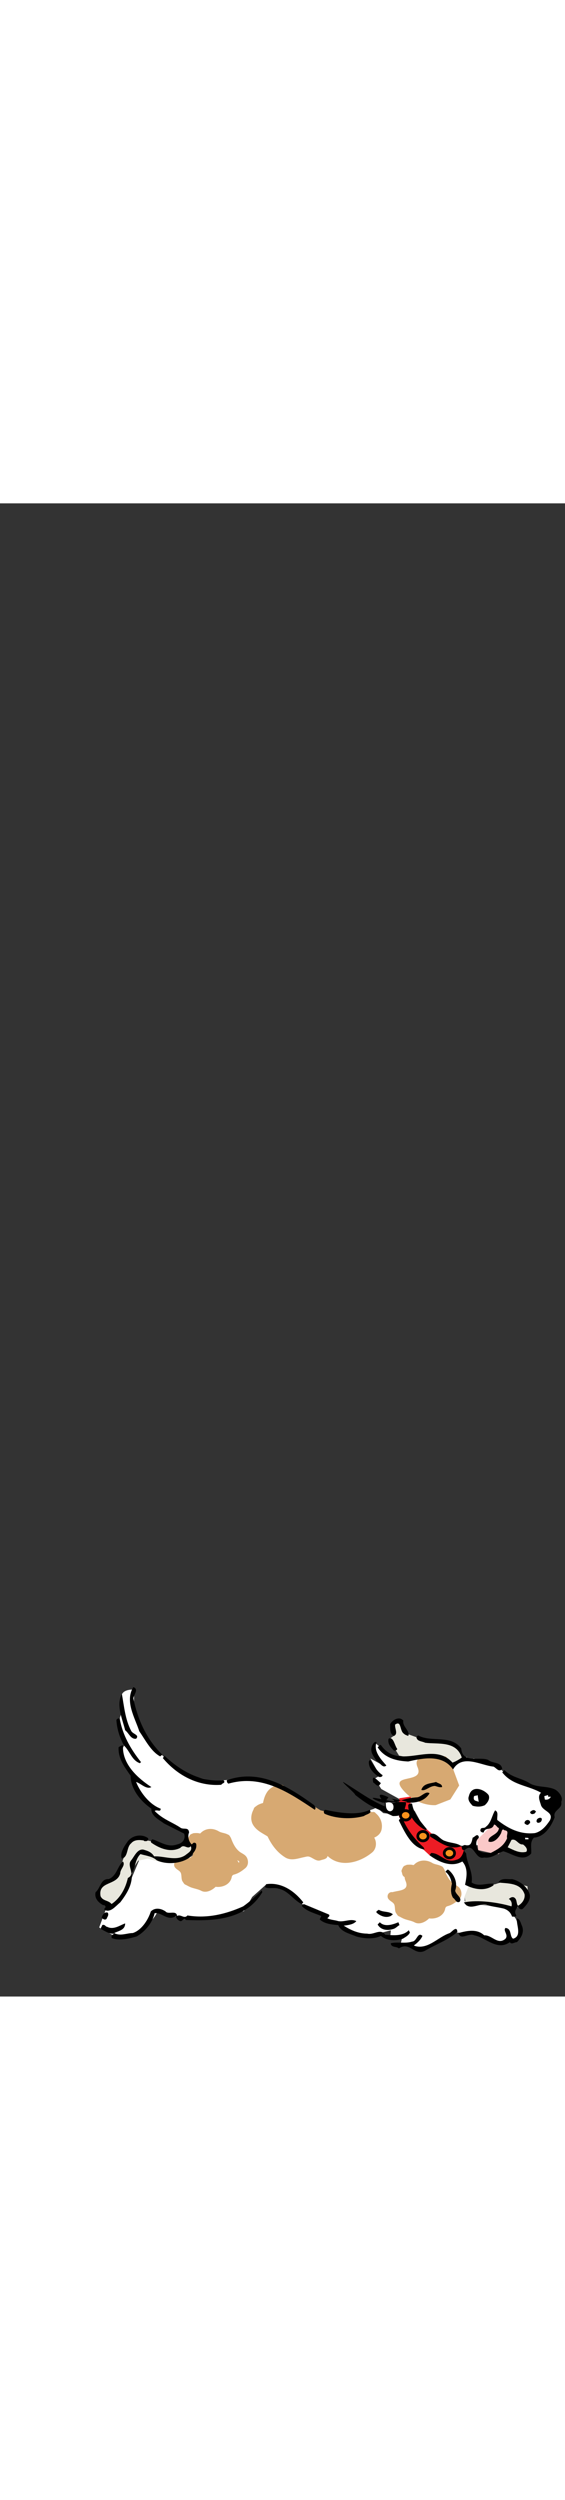 <svg class="pets" width="86" height="380" viewBox="202.715 584.407 144 380.048" xmlns="http://www.w3.org/2000/svg"><rect x="202.715" y="584.407" width="144" height="380.048" fill="#333333" stroke="none"/><g transform="matrix(-.499 0 0 .518 42.764 1064.035)"><path d="M-511.46-284.438l12.91 4.188 16.398-3.838 11.165-6.629s-2.094-.698-1.047-.35c1.047.35 19.539-10.815 26.516-8.373l16.05 1.396 17.096-4.188 15.352-14.653 8.024-13.607v-12.561s8.025-.696 6.281 5.583c-1.745 6.279-1.396 7.327-1.396 7.327l1.745-.698s4.535 8.374-5.932 20.586c-10.467 12.211 4.188-6.63 4.188-6.63s3.837 7.676-4.188 15.701l-3.14 9.071-8.373 7.326.348 2.094-10.118 7.326-6.629 2.443-.349 2.79-2.791 2.443s-1.396 5.233 1.047 6.629c2.442 1.396 12.211 2.094 12.211 2.094l9.071-2.443 3.837-1.396 5.931 13.607 6.281 10.118 6.28 3.839 3.489 9.071-4.535 2.441-3.14 1.744-5.583 1.048s-13.957-6.281-16.398-12.91l-13.258 3.141-15.002-.698-16.049-2.791-4.188-6.979-7.326-6.28-9.072 2.094-8.374 7.327-10.467 4.536-3.14 3.14-6.629 2.791-4.885 3.838-11.165 1.396-9.769-2.441.349 3.488-6.281-.698 1.046 4.536-5.582-1.047-3.838 3.14-10.118-4.186-8.723-4.188-3.838.349-6.978-.349-10.467 5.233-3.489-.35-1.745-2.092 1.047-3.142-3.141 4.886-3.837-2.442-.698-3.14 2.443-5.583 3.14-4.536 11.165-2.093 9.421-.698 2.442-1.396v-2.094l-2.093-5.233.697-8.024 1.745-4.885h11.862l12.91-9.071 6.629-10.467 1.745-3.838 4.187.698 3.838-.35 3.489-2.791 1.385.68" fill="#FFF"/><path d="M-508.668-283.038c-.938-.042-1.875.112-2.792.241l.567-.241c-.567 0-1.112.241-1.504.636v.086c-2.528 1.875-3.773 5.168-2.987 8.223.48 1.786 1.918 3.051 3.708 3.771-1.462 2.287-1.091 5.561 1.024 7.261 6.303 5.059 16.354 7.719 22.809 1.744.218 1.594 2.335 1.702 3.511 2.117 2.138.739 3.837-1.112 5.801-1.744.806-.264 1.678.02 2.528.193 3.358.633 6.673 2.029 9.834.132 4.101-2.465 6.935-6.148 8.962-10.293 2.661-1.611 5.605-2.834 7.371-5.624 1.505-2.336 1.09-5.388-.26-7.699l.021-.065c-.129-.501-.458-.916-.893-1.199l-.283-.175c-1.046-.853-2.333-1.328-3.621-1.657-.391-1.873-.938-3.663-2.05-5.3-1.592-2.376-4.405-3.552-7.129-3.664-1.156-.021-2.093.918-2.117 2.073 0 1.156.916 2.094 2.072 2.114 1.767.046 3.599.938 4.078 2.574.938 3.162 2.682 6.062 5.887 6.935l.938.632-.915-1.197.414.825c.435 1.268 1.133 2.617-.044 3.95-2.049 2.354-5.254 2.942-7.108 5.646-2.4 3.535-4.646 7.808-8.811 8.876-4.536-.546-9.639-2.771-13.607.718-2.29-.718-4.317-3.073-6.869-1.523-2.354 1.416-4.71 3.16-7.521 2.442-3.774-.961-8.985-1.136-10.687-5.059 1.33-2.99.436-6.784-3.119-7.548.087-1.198 0-2.551.896-3.51l1.176-1.135-1.505.632h2.225a2.093 2.093 0 0 0 2.093-2.094 2.105 2.105 0 0 0-2.1-2.08" fill="#D7A972"/><path fill="#D7A972" d="M-507.278-281.998l11.17 1.05 11.86-2.79 13.96-8.38 5.93-2.44 8.02 7.68 5.59 6.98-5.93 6.28-6.28 7.32-8.38 4.89-11.93-1.75-4.47.35-6.98 2.79-9.42-1.74-6.275-3.84.349-3.84-2.443-3.48v-5.59l3.489-2.79"/><path d="M-602.371-277.498c1.876 2.856 4.645 5.038 8.112 5.778 2.028.437 3.97.416 5.953.066 4.841-.871 9.66-2.14 13.52-5.126.895-.763.981-2.072.24-2.965a2.125 2.125 0 0 0-2.966-.218c-2.943 2.398-6.781 2.986-10.358 4.075-1.657.503-3.489.33-5.275.089-2.662-.371-4.625-2.268-6.041-4.403-.743-.896-2.073-.981-2.945-.241-.892.72-.98 2.05-.24 2.93M-414.468-267.688l6.98 3.14 7.33-3.49 8.72-1.75 5.23 2.1 3.49 10.11 3.49 6.98 6.28 2.8 2.79 5.23-3.84 4.53-4.88.35-6.98-8.72-3.14-9.42-2.09-3.14-4.89-1.05-6.62 1.75-8.03-1.05-6.28-1.04-3.84-4.19 4.54-2.79M-557.166-260.708l-3.14 10.81v2.44l-6.629 1.4-6.629-1.4-5.582-1.74-10.816 2.79-.349 5.58 5.582 4.89 3.838 1.04 9.42-2.44h7.676l5.234.7.697-4.54-2.442-6.28M-556.817-309.908l3.141-4.89 7.675-2.44 6.28-.69 5.583-1.4 5.931-2.09 3.489-5.94 2.442.7v5.94l2.094 1.39.697 1.05-4.884 7.67-5.583 1.05-10.118-1.74-8.373 2.44-4.187 3.14-6.629-4.19" fill="#E8E7DD"/><path fill="#FFF" d="M-596.591-294.208l16.747-6.63 7.327-6.28 10.118-2.09 7.676 2.09 2.093 1.05 10.816-5.23 7.676 1.39 5.931 1.05 9.071-2.1 6.978-5.93v5.93l-4.186 5.24 6.629-3.49-4.885 8.37 2.442 1.4-1.744 3.14-1.396 2.09-10.467 5.58-6.629 5.24-5.931 10.47-9.421 4.88-8.722 1.74-5.582-.35-16.747.35-7.327 5.24-5.234-2.1 1.047-4.18-1.047-3.14-5.932-3.49-4.884-4.19-.698-4.19 6.281-11.86"/><path d="M-557.515-265.478l13.025-4.187s13.026-9.298 13.956-14.886c.931-5.587-.465-6.049-.465-6.049l6.513.93.186 9.021-7.163 11.451-8.466 7.529-7.816 3.635-8.931-.564-.838-5.583" fill="#ED1C24"/><path d="M-417.058-267.628c.129-.523.284-1.047.414-1.57l.065.108a1.834 1.834 0 0 0-.175-1.024l-.218-.479c-.022-.043-.022-.067-.044-.108l-.24-.458a2.06 2.06 0 0 0-.828-.85l-1.287-.503c-1.001-.043-2.028-.152-3.031.107l-.807.241 1.201-.044-.872-.217c-2.466-2.573-6.26-2.792-9.42-.98-1.266.74-2.945.763-4.341 1.438l-.369.152a1.93 1.93 0 0 0-.961.806l-.523.852c-.958 2.463-2.072 4.862-4.165 6.563-1.548 1.265-3.642 1.569-4.339 3.97-.479 1.612-.129 3.291 1.221 4.361 1.79 1.416 3.534 2.57 5.779 3.117.567.151.981.611 1.09 1.178.72 3.772 4.95 5.277 8.222 4.798 1.918 1.831 4.927 3.204 7.349 1.983 1.919-.981 4.033-1.09 5.974-1.983.61-.284 1.199-.567 1.788-.894l.284-.108a1.87 1.87 0 0 0 .851-.678l.784-1.133c.567-1.221.305-2.596.697-3.796.415-1.242 1.897-1.658 2.77-2.616a2.128 2.128 0 0 0 .219-2.966 2.124 2.124 0 0 0-2.966-.217c-2.377 1.698-4.952 4.055-4.296 7.305l-.568.938.872-.676-1.199.565c.024 0 .044-.021.065-.021-2.375 1.068-4.972 1.483-7.392 2.464-2.355-.545-4.035-2.443-6.804-2.311-.632.02-1.875-.153-2.224-.983-.698-1.634-1.461-3.335-3.051-4.25-1.745-1.026-3.73-1.31-5.213-2.705-.065-.044.109-.523.305-.609 3.838-1.744 5.955-5.52 7.59-9.137l.392-.745-.98.811.873-.372c2.288-.654 4.601-1.331 6.78-2.31 1.33.543 2.356 1.589 3.641 2.201l1.092.261a2.06 2.06 0 0 0 1.198-.044l1.003-.197h-.042c.304.022.632.022.936.046l-.196-.023-.806-.848.217.456-.042-.107.217.477-.175-1.023 1.745 1.023c-.654-.261-1.287-.5-1.94-.761a2.056 2.056 0 0 0 1.177 2.703c1.06.45 2.28-.07 2.7-1.17" fill="#D7A972"/><path d="M-434.328-270.228s19.398-2.693 15.676 5.68c-3.604 8.11 14.162 1.835 6.28 10.701-7.443 8.374-16.747 7.441-16.747 7.441l-7.443-2.791-6.165-8.374 6.165-10.231M-526.09-252.098c.129-.523.283-1.048.413-1.57l.065.107a1.825 1.825 0 0 0-.174-1.022l-.218-.48c-.021-.044-.021-.066-.043-.109l-.24-.458a2.054 2.054 0 0 0-.829-.849l-1.287-.503c-1.001-.044-2.027-.152-3.03.107l-.807.241 1.201-.043-.872-.219c-2.465-2.573-6.26-2.791-9.421-.98-1.266.741-2.945.765-4.34 1.438l-.369.152a1.93 1.93 0 0 0-.961.806l-.523.853c-.958 2.462-2.072 4.862-4.166 6.562-1.548 1.266-3.642 1.571-4.339 3.971-.478 1.612-.13 3.292 1.221 4.361 1.79 1.416 3.534 2.57 5.778 3.116.567.151.981.613 1.09 1.178.72 3.772 4.95 5.277 8.221 4.798 1.919 1.831 4.928 3.206 7.35 1.984 1.919-.98 4.032-1.091 5.973-1.984.611-.283 1.2-.567 1.789-.893l.283-.109c.349-.132.632-.372.852-.678l.784-1.132c.566-1.222.305-2.597.698-3.796.415-1.243 1.897-1.658 2.77-2.616a2.128 2.128 0 0 0 .219-2.966 2.122 2.122 0 0 0-2.965-.217c-2.376 1.698-4.951 4.054-4.296 7.304l-.568.938.872-.675-1.199.566c.023 0 .043-.022.065-.022-2.376 1.068-4.972 1.484-7.393 2.464-2.355-.545-4.034-2.441-6.803-2.31-.632.021-1.876-.154-2.224-.984-.698-1.632-1.461-3.335-3.052-4.249-1.744-1.027-3.73-1.311-5.212-2.705-.066-.044.108-.524.305-.609 3.838-1.745 5.954-5.521 7.59-9.138l.391-.743-.979.81.872-.373c2.289-.654 4.601-1.329 6.78-2.31 1.331.543 2.356 1.591 3.642 2.201l1.091.262a2.05 2.05 0 0 0 1.198-.044l1.003-.197h-.042c.304.023.632.023.936.047l-.196-.023-.805-.85.217.457-.042-.108.216.478-.174-1.023 1.744 1.023c-.654-.261-1.287-.5-1.941-.761a2.055 2.055 0 0 0 1.178 2.702c1.067.43 2.288-.1 2.703-1.19" fill="#D7A972"/><path d="M-543.36-254.698s19.398-2.695 15.676 5.678c-3.603 8.111 14.162 1.835 6.28 10.702-7.442 8.374-16.747 7.441-16.747 7.441l-7.442-2.791-6.165-8.374 6.165-10.232M-548.332-310.118s18.236-3.157 14.515 5.216c-3.723 8.373 14.886 2.792 7.442 11.165-7.442 8.373-16.747 7.444-16.747 7.444l-7.443-2.791-4.507-6.863 4.507-11.745" fill="#D7A972"/><path fill="#FAC9C8" d="M-581.705-273.388l7.164-5.59 10.328 9.77-.559 5.03-6.419 1.39-4.002.57-6.604-6.99"/><path d="M-391.718-322.518c-3.069 4.188-5.86 9.769-10.606 12.281l-1.116-.838c8.095-7.536 12.561-17.306 14.793-27.633 0-1.674-3.071-4.466 0-5.582 4.48 6.98-.83 15.07-3.06 21.77M-384.458-323.078c-1.954 1.396-2.792 4.466-5.583 4.187-1.953-1.953 1.675-2.232 2.512-3.907 3.07-5.583 3.628-12.281 4.746-18.144 3.06 5.58-.29 12.28-1.68 17.86M-519.833-326.148c0 2.234.279 5.025-1.953 5.862-2.234-1.115-.28-3.628-.559-5.583-3.35-2.231-2.232 3.071-4.466 4.468-.557.558-1.396.836-2.232 1.115-1.116-2.512 3.07-4.466 2.512-7.535 1.953-2.24 5.302-.56 6.698 1.67"/><path d="M-379.998-328.098c-.28 4.466-1.675 8.652-3.908 12.56.837-.279 1.675 0 2.792.838.279 5.582-3.071 9.769-6.142 13.955 0 6.421-5.023 12.561-10.605 16.189.279 3.629-4.187 5.583-6.421 7.257l-10.326 5.025c-.838 2.79.836 4.744 3.627 5.303 4.746 1.675 8.653-1.396 12.561-2.513.559.28 1.116 1.117.559 1.676-4.187 2.792-9.769 5.023-14.794 2.512-1.953-2.233-3.628 1.115-5.303-.838-1.116 2.233 1.396 3.35 2.791 4.466 4.746 3.07 10.885.279 15.911.559 1.396-2.233 3.628-2.791 5.582-3.35 3.071-.279 4.466 3.35 6.141 5.303 2.513 2.791-2.512 6.699 1.675 8.653 1.116 4.745 3.629 9.769 8.374 12.839 1.395-1.953 4.466-1.396 5.583-3.906 1.395-7.537-8.375-5.025-10.048-11.165 0-2.233-2.792-3.907-1.396-5.862 2.792 2.232 3.07 6.978 7.257 8.653 4.188-.279 4.188 4.467 6.698 6.419.839 3.07-1.673 5.303-3.907 6.421-.557-.279-.836.277-1.116.558-.28.838.837.838.559 1.675-3.071 1.675-5.582-1.675-8.095-3.628-3.349-4.187-6.42-8.933-5.861-14.235-1.954-2.792-1.675-6.978-4.466-9.49-3.07.837-6.142 1.116-8.374 3.069-5.024 2.233-12.281 1.676-16.747-1.396-1.395-1.953-3.907-3.629-3.35-6.699.28-.557 1.116-.837 1.675-.278l.559.559c1.674-1.396 2.232-4.188 1.396-5.862.278-2.791 2.512-1.396 4.187-2.232 4.188-2.791 9.211-4.187 13.397-8.373-1.395-.839-3.07.837-3.07-1.117 5.583-1.954 10.328-7.816 12.561-13.119-2.232.56-5.303 3.908-7.815 2.513 6.699-4.188 14.513-10.886 14.513-19.538l-.558-.838c-3.07 2.791-3.907 7.258-8.094 8.653l-.559-.559c5.303-6.419 9.49-13.397 10.885-21.493.85-.01 1.4.27 1.68.83M-533.23-319.728c-.28 2.232-2.792 1.953-4.467 2.792-6.419.837-15.91-1.117-18.701 7.257 1.117.836 3.07 1.953 4.746 2.512 10.328-11.164 27.075 4.467 36.565-8.653.836-.278.836.56 1.674 1.117-3.629 5.303-9.491 6.697-15.631 6.978-7.537-1.675-17.585-3.628-22.888 3.907-4.744-7.814-14.235-1.952-20.655-1.396-1.396.559-2.791 3.07-4.466 1.117.558-3.629 5.024-2.513 7.257-4.466 4.466-1.675 13.12 1.953 13.677-5.583 5.303-6.978 15.352-2.79 22.05-6.42l.839.83"/><path d="M-518.995-318.888c.557 2.512-1.118 4.188-2.791 5.862-.838 0-1.396-.28-1.675-.837 1.395-1.67 1.953-6.42 4.466-5.02M-510.622-315.538c1.396 3.071-.838 5.304-2.234 7.535-1.675.56-3.07 3.909-5.023 2.235 2.792-3.072 6.699-6.979 5.023-11.445 1.117-.58 1.955 1.1 2.234 1.66"/><path d="M-516.318-287.779c-11.573 10.327 10.792-8.497-2.658-2.355 1.251 1.396 2.189 3.069 1.877 4.465 7.193-2.792 14.076-7.815 21.269-12.003.626.28-6.163 5.538-6.163 6.377-8.445 6.419-10.103 6.184-19.174 10.371-1.877 0-3.752 0-4.692-1.396l-1.877 1.674c-.938-.278-1.251-1.115-1.564-1.953 4.066-.28.626-3.628 1.564-5.024-5.004.559-9.696-.559-12.198-4.466 1.877-1.396 4.067 1.675 6.255 1.955 12.2.836 10.932 5.557 21.255 1.371 7.507-3.63-15.265 3.216-8.069-.691.627-.01-7.318 1.11-8.248 1.67" vector-effect="non-scaling-stroke"/><path d="M-403.718-309.398c-7.537 8.652-18.143 13.955-29.866 13.118-.278-.836-2.512-.836-1.116-2.232 11.444 1.117 21.771-4.466 30.146-12.002l.84 1.11M-508.948-307.728c.279 3.351-2.512 5.861-5.024 7.536-.837.28-1.954 0-1.954-.838 3.07-1.953 4.746-5.303 6.42-7.535l.558.83M-577.053-302.418c-5.024 6.421-13.397 6.421-19.818 10.048 1.954 1.676.559 4.188 0 6.143-1.116 3.07-6.699 3.348-4.465 7.535 1.953 2.791 4.187 5.304 7.536 6.141 7.537.837 13.676-2.232 19.259-6.419.28-1.676-.836-3.909 1.118-4.746 1.673 2.513 1.952 6.143 4.744 8.095.838 1.115 2.792-.279 2.792 1.955-.279.557-.837.836-1.675.836-.836-3.07-4.187-.558-5.303-3.907-1.116 0-1.675 1.675-2.512 1.675.279 3.629 5.862 3.629 5.303 6.699-2.791.837-5.303-1.955-6.419-4.188-.279-.837-.558-2.512-1.674-1.396-2.792.28-.837 2.232-1.396 3.908 1.675 3.907 5.023 5.582 8.374 7.257 2.512 0 4.746 0 6.419-1.396.838-1.675 1.396-3.349.559-5.022-.279-.56-1.116-.838-.837-1.675.837-1.676 1.953.279 3.069.557.559 2.233.838 4.466 3.909 3.63.558 0 1.116.279 1.674.836 1.954-1.952 5.583-1.674 8.374-2.791 2.791-.557 4.746-4.744 7.816-3.349v1.117c-4.746 2.79-10.328 6.978-15.911 4.744-.557.559 0 1.953-1.396 1.953.559 1.955 1.396 4.188 3.908 4.746 5.583 1.954 8.095-3.35 12.839-3.35l.838 1.116c-4.746 3.35-11.165 6.141-16.747 3.07-3.071 3.351-2.234 7.537-1.396 11.445-4.466 2.231-10.048 3.348-14.515.278v-.838c3.907-.279 7.537 1.675 11.165-.558-.837-5.304 2.511-9.491 2.791-14.235l1.116-1.396c-5.303-5.025-5.303 4.744-10.327 3.349-3.909.559-6.42-1.953-9.77-3.069-4.466 1.116-10.048 5.583-14.235 1.116-.28-2.791.836-5.583-1.396-7.816-5.303-.277-8.932-5.582-10.607-10.047 1.118-3.629-4.187-3.909-3.348-7.536-1.116-2.232 1.116-4.746 2.791-5.862 4.187-2.232 9.769-.837 13.956-3.628 3.907-2.233 8.653-2.512 12.281-6.141l1.116 1.14M-511.18-297.398c-1.117.557-1.675 1.952-3.071 1.396l-.836-1.116c1.395-.84 5.023-5.3 3.907-.28M-436.378-298.518c0 .837-.278 1.396-.837 1.674-17.306-4.744-30.982 4.466-44.101 12.841-.838-.837 0-1.675.278-2.232 12.84-8.93 27.64-18.14 44.66-12.28M-535.743-293.768c-1.955.838-4.187-1.953-6.978-1.953-1.117.277-2.233.837-3.629.558 0-1.676 1.954-1.676 3.071-2.513 2.791.83 6.419.55 7.536 3.9"/><path d="M-560.027-290.698c.837 1.955-.836 3.629-1.954 4.745-2.232.558-4.187.558-6.14-.278-1.675-1.396-2.792-3.351-1.955-5.025 2.235-2.79 8.654-5.3 10.049.56"/><path d="M-598.824-289.028c-1.396.28-2.512-.279-3.07-1.396h1.396v-.838l1.954.559-.28 1.68M-562.538-290.138c.279 1.952-1.396 1.673-2.512 2.232l.558-3.351c.558.56 1.954 0 1.954 1.12M-517.6-287.348c0 1.396 0 3.069-1.396 3.908-1.118.557-2.513-.28-2.513-1.676-.277-2.23 1.955-3.07 3.909-2.23" fill="#FFF"/><path d="M-529.044-286.228c0 5.303-4.187 10.048-8.932 12.28l-.558-.56c3.349-3.906 6.698-7.534 7.535-12.559.839 0 1.676 0 1.955.84M-591.289-282.888c-.278 1.396-1.673 1.118-2.512.56 0-.279-.279-.56-.558-.56.838-1.67 2.234-.83 3.07 0M-486.618-283.998c.838.278.838 1.396.28 1.954-5.862 2.512-13.956 2.791-20.096 1.116-1.118-.837-2.513-.837-3.35-1.955l.279-1.115c6.701 3.07 15.911 1.39 22.891 0M-594.637-278.698c.279.559-.28.838-.559 1.118-.837 0-1.675-.28-1.953-1.118-.838-2.23 2.512-1.39 2.512 0M-524.3-278.698c-2.791 5.304-6.419 13.398-13.118 14.235l.558-1.116c4.466-3.908 8.374-8.653 10.607-13.956.838-.28 1.953 0 1.953.84M-588.497-277.858c.279.558-.278.837-.837 1.116-.837.559-1.395-.279-1.954-.836-.278-1.68 2.233-1.96 2.791-.28M-385.298-267.808c1.675 2.232 3.627 5.582 2.512 7.814-3.351-.837-2.232-5.582-4.746-7.536-1.674-1.954-4.465-1.674-6.42-1.396-.28.56-1.116.279-1.675.279-.279-.279-.837-.557-.557-1.395 3.08-2.22 8.39-1.66 10.9 2.25"/><path d="M-588.775-269.488h-1.675c-.279-1.115.837-.558 1.675-.838v.84" fill="#FFF"/><path d="M-579.844-265.578c-3.07 1.395-6.14 3.07-9.49 2.232-1.116-1.396.837-3.069 1.675-3.628 2.512.279 3.349-3.07 5.862-2.232l1.953 3.63" fill="#E8E7DD"/><path d="M-548.024-253.578c-2.233 1.675-2.792 3.629-3.349 5.861.558 2.234.837 4.745-.559 6.978-1.117.56-1.675 2.792-3.349 1.955-1.675-1.955 2.232-3.63 2.232-5.583-1.396-3.907.559-7.815 3.35-10.048.837-.56 1.117.55 1.675.83M-575.099-248.268c-4.746.558-11.444 0-13.398 5.86-.278 2.513 1.395 4.467 3.35 5.582 1.117-1.115.28-3.348 2.233-4.186 1.117-.279 1.674.278 2.513.838-1.675.837-1.675 2.791-1.396 3.628 6.978-1.953 17.025-3.35 24.283-1.953-2.791 4.465-7.536.277-11.722 1.116-4.187 1.953-10.887.279-12.84 5.862-.838 0-1.675.277-2.234-.56 1.396-1.676.28-3.071-.837-4.466-.279 1.116-1.675 1.954-2.512 1.116-1.954-1.953-4.187-4.466-3.35-7.256 1.396-3.909 5.303-6.421 8.933-7.258 2.232.28 5.581-.84 6.977 1.68M-455.918-246.038c-1.395 1.116-4.744 0-6.978.837-4.745.838-7.536 5.583-11.723 7.536l-.838-.836c4.746-5.862 11.444-10.049 18.981-8.933l.56 1.39M-444.748-236.548c8.373 3.63 18.142 6.141 28.47 4.466 1.675 1.954 3.35-.836 5.303.279.28-3.07 4.467-.559 5.862-2.233 2.512-1.674 5.583-1.954 7.537 0 1.396 4.187 4.744 9.211 9.21 10.606 3.071 0 6.42 1.676 9.49 0-2.232-1.115-5.583-1.396-5.583-4.745 2.512.838 5.861 3.35 9.211 1.675.837 0 1.117-1.396 2.512-.837 0 .559.837 1.117.557 1.954-2.232 1.115-4.188 2.512-6.698 2.233.559.278 1.954 1.396 1.116 2.232-3.628 1.396-8.652.279-12.561-.837-4.187-2.233-8.094-6.699-9.21-11.444-3.627-.56-6.699 4.187-10.885 1.396 0 1.117-1.116 2.232-2.233 2.513-1.117.278-1.953-2.232-2.792-.56-14.234.56-30.703 0-39.077-13.677l.28-.837c2.79 2.51 6.14 5.58 9.49 7.81M-474.618-236.828c-2.511 2.792-6.699 3.63-10.048 5.025l.836 1.675c-2.511 2.232-6.14 2.513-9.489 2.791-1.396 3.35-5.862 4.188-9.211 5.583-3.907 1.116-9.211 1.396-12.56-.279-3.071 2.512-7.537 2.512-11.166 1.396-1.395-.838-3.07-1.675-3.629-3.07l.559-1.117c3.07 3.071 8.094 2.513 12.001 2.232 2.513-3.348 5.862.28 9.212-.557 4.466 0 8.374-1.676 12.001-3.909-2.232-.278-5.023-.557-6.419-2.231 2.792-1.396 6.141.558 9.211 0 1.675-.56 3.907-.56 5.583-1.396-.558-.56-1.675-1.396-.558-1.955l12.56-5.024 1.12.83M-512.855-233.478c-1.953 1.675-4.744 2.792-7.257 1.675l-1.116-.838c2.234-1.674 4.746-.837 7.257-2.232.558.55 1.395.55 1.116 1.39M-372.458-230.968c-.56.559-1.675 1.396-2.514.559-.278-.838-1.396-1.954-.558-3.07 1.67-.56 2.79 1.39 3.07 2.51M-584.589-230.688c.558 3.07-2.791 8.652 1.954 10.048 1.954-1.116.559-5.025 3.907-5.303 1.396 1.396-1.674 3.348 0 5.303 3.909 3.348 6.978-1.955 10.887-1.675 3.628-3.351 8.931-2.232 13.118-1.117-1.116 3.908-5.024-.278-8.095 1.117-5.862 1.115-11.724 7.814-18.143 3.351-.837 1.395-2.232 0-3.628 0-2.233-2.235-3.908-5.025-2.513-8.097.559-1.11.838-3.06 2.513-3.62"/><path d="M-514.53-228.738l1.117 1.117c-1.674 2.79-5.025 3.07-7.816 2.232-1.396-.28-2.232-1.396-3.349-1.954l.557-1.396c2.792 1.12 6.979 2.52 9.491 0M-550.257-223.428c6.141 1.954 11.444 8.653 18.422 6.14-1.675-1.115-3.629-2.79-4.466-4.743 2.512-2.234 2.791 2.791 5.303 2.791 3.351 1.117 7.816 0 10.886.837-.278 2.233-2.792 1.396-4.187 2.512-5.583-3.628-7.814 3.909-13.397 1.117-5.303-3.07-11.444-5.024-16.468-9.211.279-3.36 2.791-.01 3.907.55"/><path d="M-550.072-260.358c1.454 0 2.633-1.029 2.633-2.302 0-1.271-1.179-2.303-2.633-2.303-1.453 0-2.631 1.031-2.631 2.303 0 1.27 1.178 2.3 2.631 2.3" fill="#F7931D"/><ellipse rx="2.633" cy="328.23" ry="2.302" stroke="#000" cx="57.426" stroke-width="1.396" fill="none" transform="matrix(1 0 0 1 -607.498 -590.898)"/><path d="M-536.581-268.738c1.453 0 2.632-1.028 2.632-2.302 0-1.271-1.179-2.302-2.632-2.302s-2.631 1.03-2.631 2.302c0 1.27 1.178 2.3 2.631 2.3" fill="#F7931D"/><ellipse rx="2.632" cy="319.86" ry="2.302" stroke="#000" cx="70.917" stroke-width="1.396" fill="none" transform="matrix(1 0 0 1 -607.499 -590.898)"/><path d="M-527.742-278.968c1.454 0 2.633-1.031 2.633-2.304 0-1.271-1.179-2.304-2.633-2.304-1.453 0-2.631 1.032-2.631 2.304 0 1.27 1.178 2.3 2.631 2.3" fill="#F7931D"/><ellipse rx="2.633" cy="309.62" ry="2.304" stroke="#000" cx="79.756" stroke-width="1.396" fill="none" transform="matrix(1 0 0 1 -607.5 -590.898)"/></g></svg>